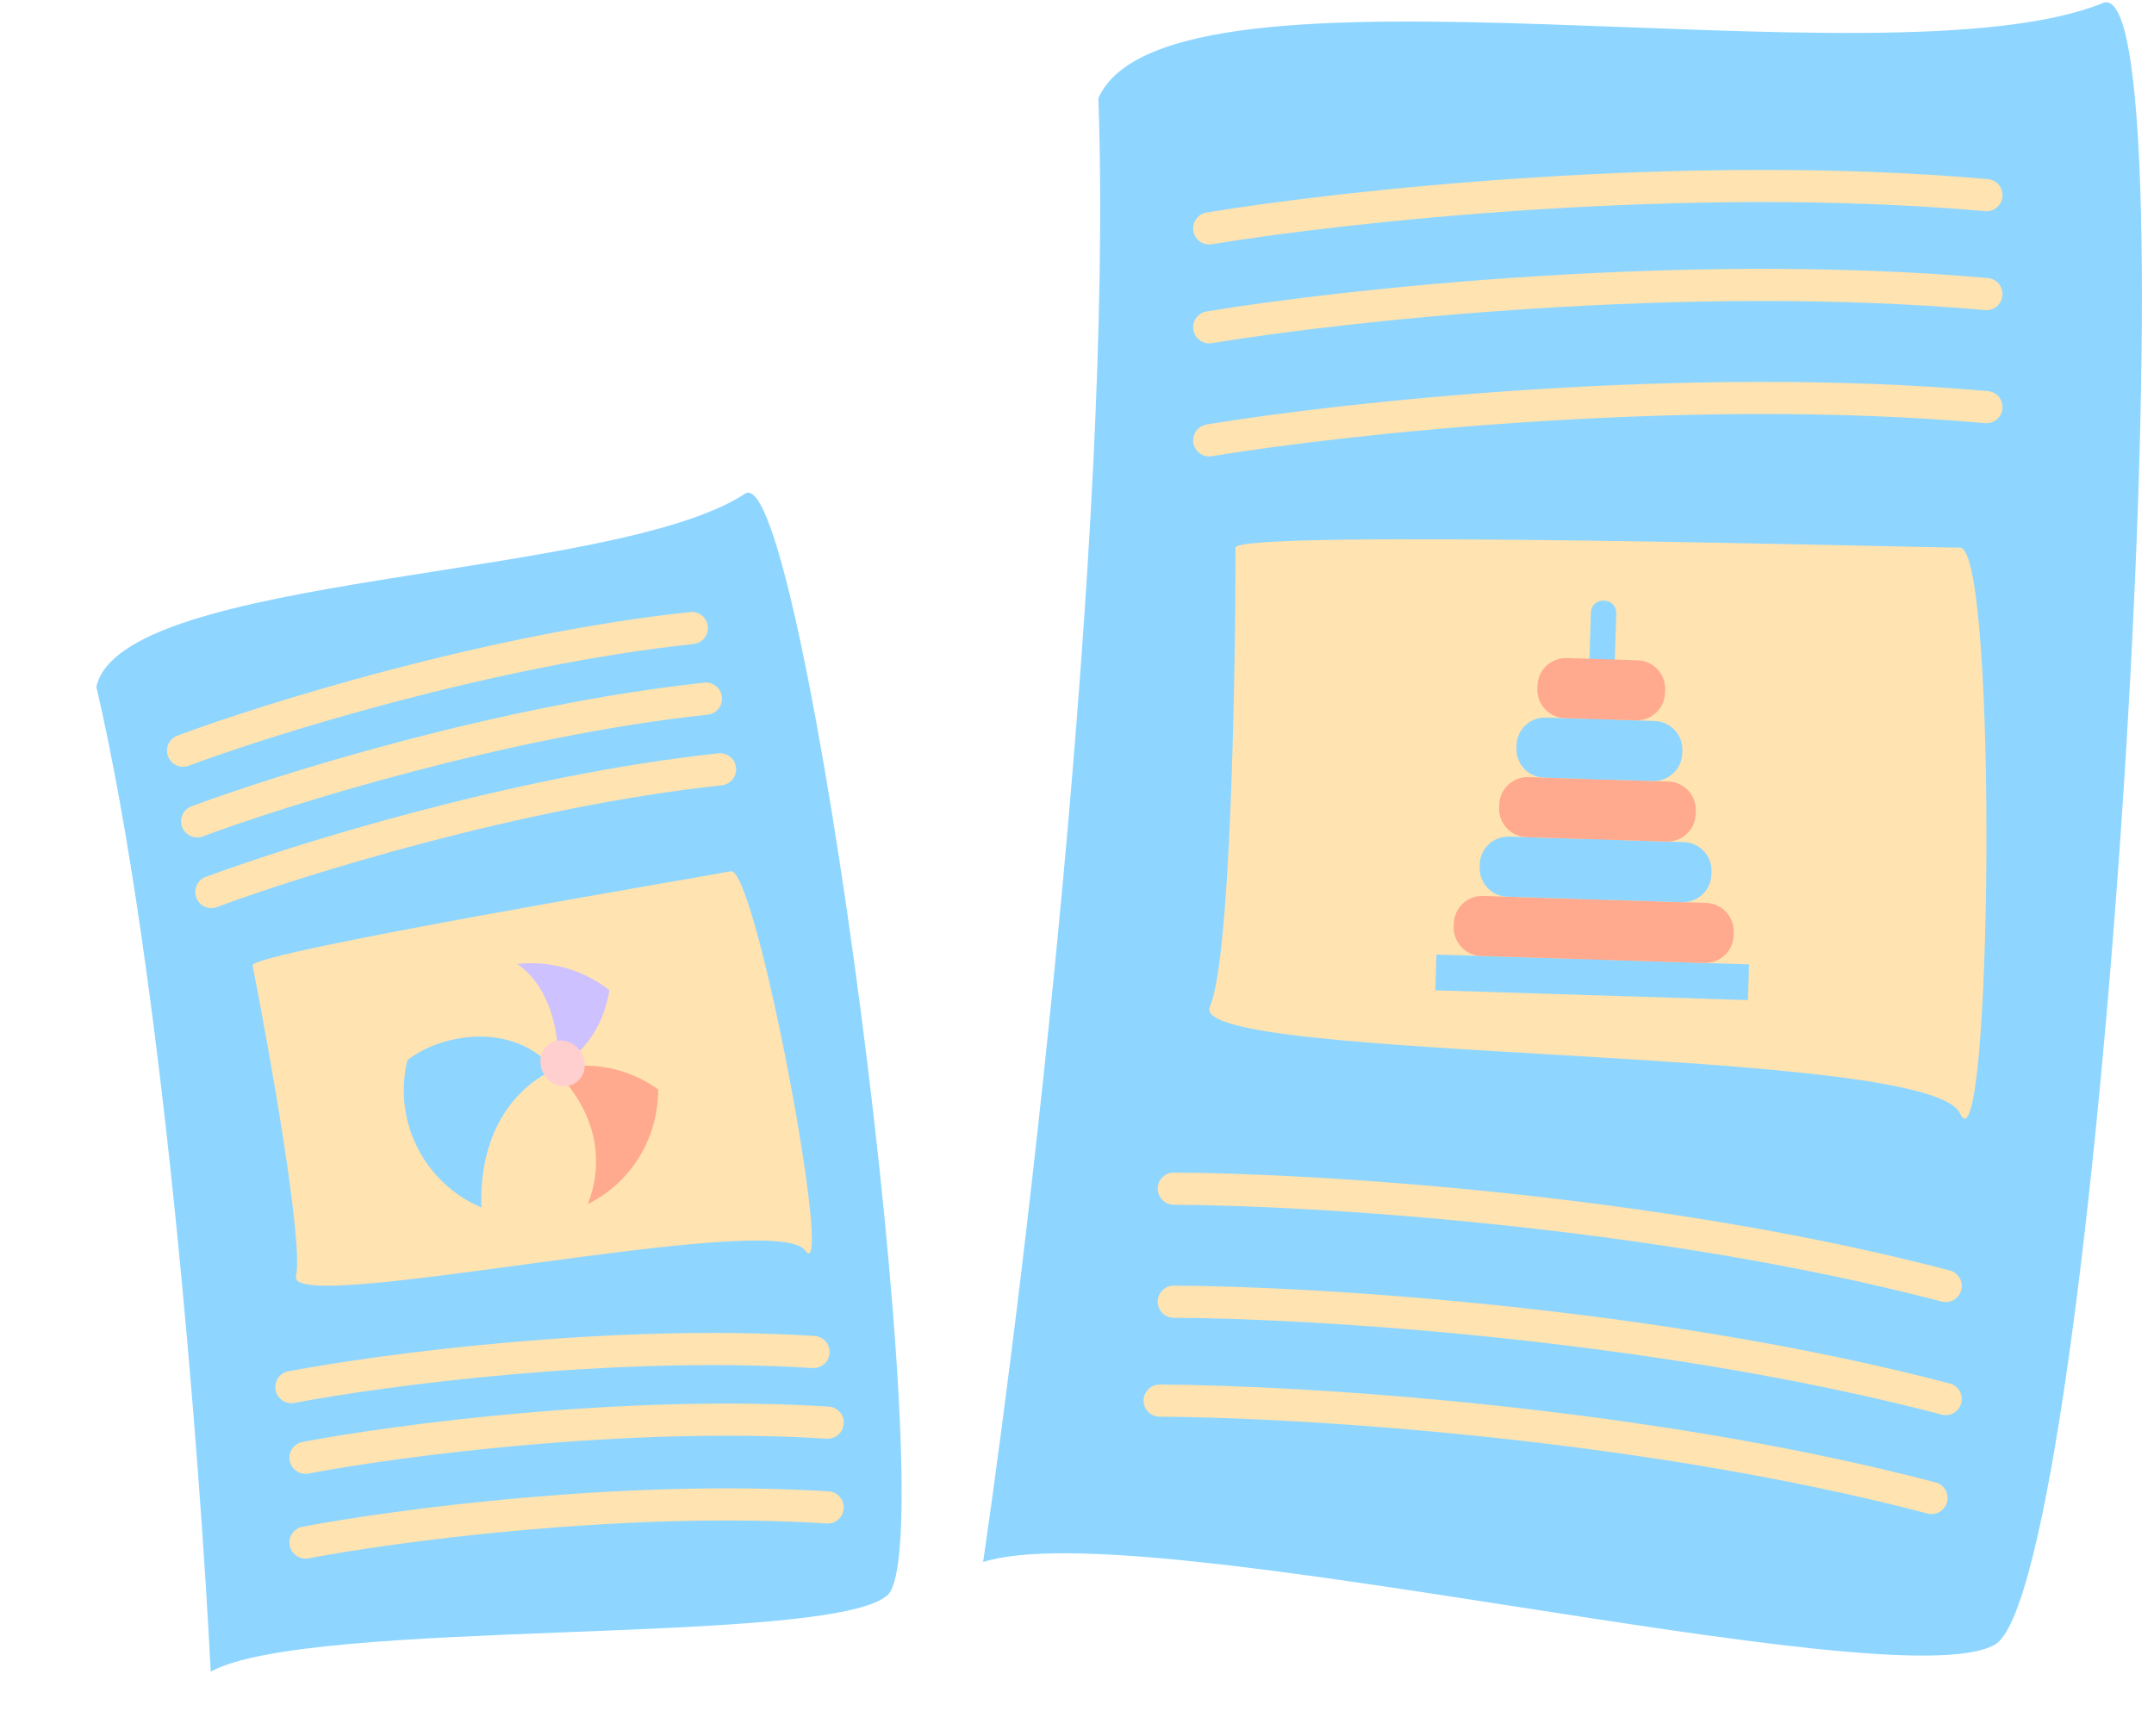 <svg width="134" height="108" viewBox="0 0 134 108" fill="none" xmlns="http://www.w3.org/2000/svg">
<g id="Group 3060">
<g id="Group 28">
<g id="Group 6">
<path id="Vector 2" d="M68.329 6.112C69.285 33.036 63.948 78.042 61.16 97.18C71.117 94.012 117.718 105.89 124.091 102.327C130.464 98.763 136.837 -1.807 130.862 0.172C117.32 5.716 72.71 -3.787 68.329 6.112Z" fill="#8ED6FF"/>
<path id="Vector 3" d="M75.226 14.209C83.553 12.83 104.881 10.486 123.577 12.141" stroke="#FFE3B0" stroke-width="2" stroke-linecap="round"/>
<path id="Vector 4" d="M75.226 20.363C83.553 18.985 104.881 16.641 123.577 18.295" stroke="#FFE3B0" stroke-width="2" stroke-linecap="round"/>
<path id="Vector 5" d="M75.226 27.396C83.553 26.017 104.881 23.673 123.577 25.328" stroke="#FFE3B0" stroke-width="2" stroke-linecap="round"/>
<path id="Vector 6" d="M73.02 73.952C81.464 73.987 102.889 75.247 121.041 80.007" stroke="#FFE3B0" stroke-width="2" stroke-linecap="round"/>
<path id="Vector 7" d="M73.02 80.984C81.464 81.019 102.889 82.279 121.041 87.04" stroke="#FFE3B0" stroke-width="2" stroke-linecap="round"/>
<path id="Vector 8" d="M72.141 87.139C80.585 87.174 102.01 88.434 120.161 93.194" stroke="#FFE3B0" stroke-width="2" stroke-linecap="round"/>
<path id="Vector 9" d="M75.266 62.618C76.542 59.803 76.861 42.414 76.861 34.071C76.863 32.898 119.536 34.071 121.929 34.071C124.322 34.071 123.923 73.568 121.929 69.266C119.935 64.965 73.671 66.138 75.266 62.618Z" fill="#FFE3B0"/>
<g id="Group 3036">
<path id="Vector" d="M108.808 59.999L89.362 59.388L89.292 61.61L108.738 62.22L108.808 59.999Z" fill="#8ED6FF"/>
<path id="Vector_2" d="M99.832 37.374L99.737 37.371C99.327 37.358 98.985 37.679 98.972 38.089L98.248 61.15C98.236 61.559 98.557 61.901 98.966 61.914L99.062 61.917C99.471 61.93 99.813 61.608 99.826 61.199L100.55 38.138C100.563 37.729 100.241 37.387 99.832 37.374Z" fill="#8ED6FF"/>
<path id="Vector_3" d="M106.14 56.176L92.267 55.741C91.29 55.71 90.473 56.477 90.443 57.453L90.436 57.652C90.406 58.629 91.173 59.445 92.149 59.476L106.022 59.912C106.999 59.942 107.816 59.175 107.846 58.199L107.852 58C107.883 57.023 107.116 56.207 106.14 56.176Z" fill="#FFA98E"/>
<path id="Vector_4" d="M104.759 52.392L93.88 52.05C92.903 52.02 92.087 52.786 92.056 53.763L92.05 53.962C92.019 54.938 92.786 55.755 93.763 55.786L104.641 56.127C105.618 56.158 106.435 55.391 106.465 54.414L106.471 54.216C106.502 53.239 105.735 52.422 104.759 52.392Z" fill="#8ED6FF"/>
<path id="Vector_5" d="M103.783 48.622L95.092 48.349C94.115 48.318 93.299 49.085 93.268 50.062L93.262 50.261C93.231 51.237 93.998 52.054 94.975 52.084L103.666 52.357C104.642 52.388 105.459 51.621 105.49 50.644L105.496 50.446C105.527 49.469 104.76 48.653 103.783 48.622Z" fill="#FFA98E"/>
<path id="Vector_6" d="M102.943 44.856L96.167 44.643C95.19 44.613 94.374 45.38 94.343 46.356L94.337 46.555C94.306 47.532 95.073 48.348 96.05 48.379L102.825 48.592C103.802 48.622 104.619 47.855 104.649 46.879L104.656 46.68C104.686 45.703 103.919 44.887 102.943 44.856Z" fill="#8ED6FF"/>
<path id="Vector_7" d="M101.874 41.081L97.471 40.943C96.494 40.912 95.677 41.679 95.647 42.656L95.64 42.854C95.61 43.831 96.377 44.648 97.353 44.678L101.756 44.816C102.733 44.847 103.55 44.08 103.58 43.104L103.587 42.905C103.617 41.928 102.85 41.112 101.874 41.081Z" fill="#FFA98E"/>
</g>
</g>
</g>
<g id="Group 3364">
<g id="Group 5">
<path id="Vector 10" d="M5.994 42.73C10.121 60.446 12.457 90.958 13.108 104C19.25 100.611 51.462 102.447 55.193 99.261C58.924 96.075 50.051 28.612 46.376 30.697C38.184 36.124 7.591 35.604 5.994 42.73Z" fill="#8ED6FF"/>
<path id="Vector 11" d="M11.388 46.704C16.708 44.72 30.485 40.417 43.038 39.071" stroke="#FFE3B0" stroke-width="2" stroke-linecap="round"/>
<path id="Vector 12" d="M12.267 51.1C17.587 49.116 31.364 44.813 43.917 43.467" stroke="#FFE3B0" stroke-width="2" stroke-linecap="round"/>
<path id="Vector 13" d="M13.146 55.495C18.466 53.512 32.243 49.208 44.796 47.862" stroke="#FFE3B0" stroke-width="2" stroke-linecap="round"/>
<path id="Vector 14" d="M18.126 86.297C23.703 85.24 38.009 83.322 50.609 84.113" stroke="#FFE3B0" stroke-width="2" stroke-linecap="round"/>
<path id="Vector 15" d="M19.005 90.692C24.583 89.635 38.888 87.717 51.489 88.508" stroke="#FFE3B0" stroke-width="2" stroke-linecap="round"/>
<path id="Vector 16" d="M19.005 95.968C24.583 94.91 38.888 92.992 51.489 93.783" stroke="#FFE3B0" stroke-width="2" stroke-linecap="round"/>
<path id="Vector 17" d="M18.413 79.399C18.885 77.347 16.811 65.652 15.714 60.061C15.561 59.274 43.883 54.518 45.462 54.208C47.042 53.897 51.969 80.418 50.087 77.794C48.206 75.17 17.822 81.965 18.413 79.399Z" fill="#FFE3B0"/>
</g>
<g id="Group 3029">
<g id="Group">
<g id="&#208;&#160;&#194;&#160;&#208;&#160;&#194;&#181;&#208;&#160;&#194;&#182;&#208;&#160;&#209;&#145;&#208;&#160;&#209;&#152; &#208;&#160;&#209;&#145;&#208;&#160;&#194;&#183;&#208;&#160;&#209;&#149;&#208;&#160;&#194;&#187;&#208;&#161;&#208;&#143;&#208;&#161;&#226;&#128;&#160;&#208;&#160;&#209;&#145;&#208;&#160;&#209;&#145;">
<path id="Vector_8" d="M27.434 62.241C28.801 60.875 30.62 60.056 32.549 59.938C34.478 59.821 36.383 60.413 37.905 61.604C38.157 61.801 38.397 62.014 38.623 62.241C39.509 63.127 40.172 64.211 40.557 65.404C40.942 66.596 41.038 67.863 40.838 69.1C40.638 70.338 40.146 71.509 39.404 72.519C38.663 73.53 37.692 74.349 36.571 74.911C34.891 75.752 32.966 75.969 31.141 75.52C29.315 75.072 27.709 73.989 26.61 72.465C25.511 70.94 24.99 69.074 25.141 67.201C25.292 65.328 26.105 63.569 27.434 62.241Z" fill="#FFE3B0"/>
<path id="Vector_9" d="M25.345 65.955C27.191 64.501 30.885 63.713 33.487 65.608C33.867 65.885 34.211 66.21 34.511 66.573C34.109 66.713 33.73 66.91 33.385 67.158C31.916 68.17 29.793 70.537 29.95 75.124C28.219 74.391 26.805 73.067 25.961 71.387C25.117 69.707 24.899 67.782 25.345 65.955Z" fill="#8ED6FF"/>
<path id="Vector_10" d="M34.54 66.609C34.988 66.441 35.459 66.341 35.937 66.313C37.723 66.215 39.488 66.732 40.939 67.777C40.95 69.255 40.547 70.707 39.775 71.968C39.003 73.229 37.893 74.248 36.571 74.911C37.547 72.414 37.102 69.868 35.493 67.712C35.202 67.322 34.884 66.954 34.54 66.609Z" fill="#FFA98E"/>
<path id="Vector_11" d="M32.175 59.971C34.227 59.745 36.285 60.332 37.91 61.605C37.666 63.103 37 64.606 35.671 65.759C35.321 66.063 34.941 66.33 34.538 66.558C34.65 66.352 34.716 65.835 34.684 65.164C34.603 63.602 33.989 61.206 32.175 59.971Z" fill="#CDC1FF"/>
<path id="Vector_12" d="M35.828 67.353C35.218 67.777 34.357 67.584 33.895 66.923C33.432 66.262 33.552 65.382 34.158 64.959C34.764 64.535 35.63 64.729 36.097 65.391C36.564 66.052 36.435 66.931 35.828 67.353Z" fill="#FFCECE"/>
</g>
</g>
</g>
</g>
</g>
</svg>

